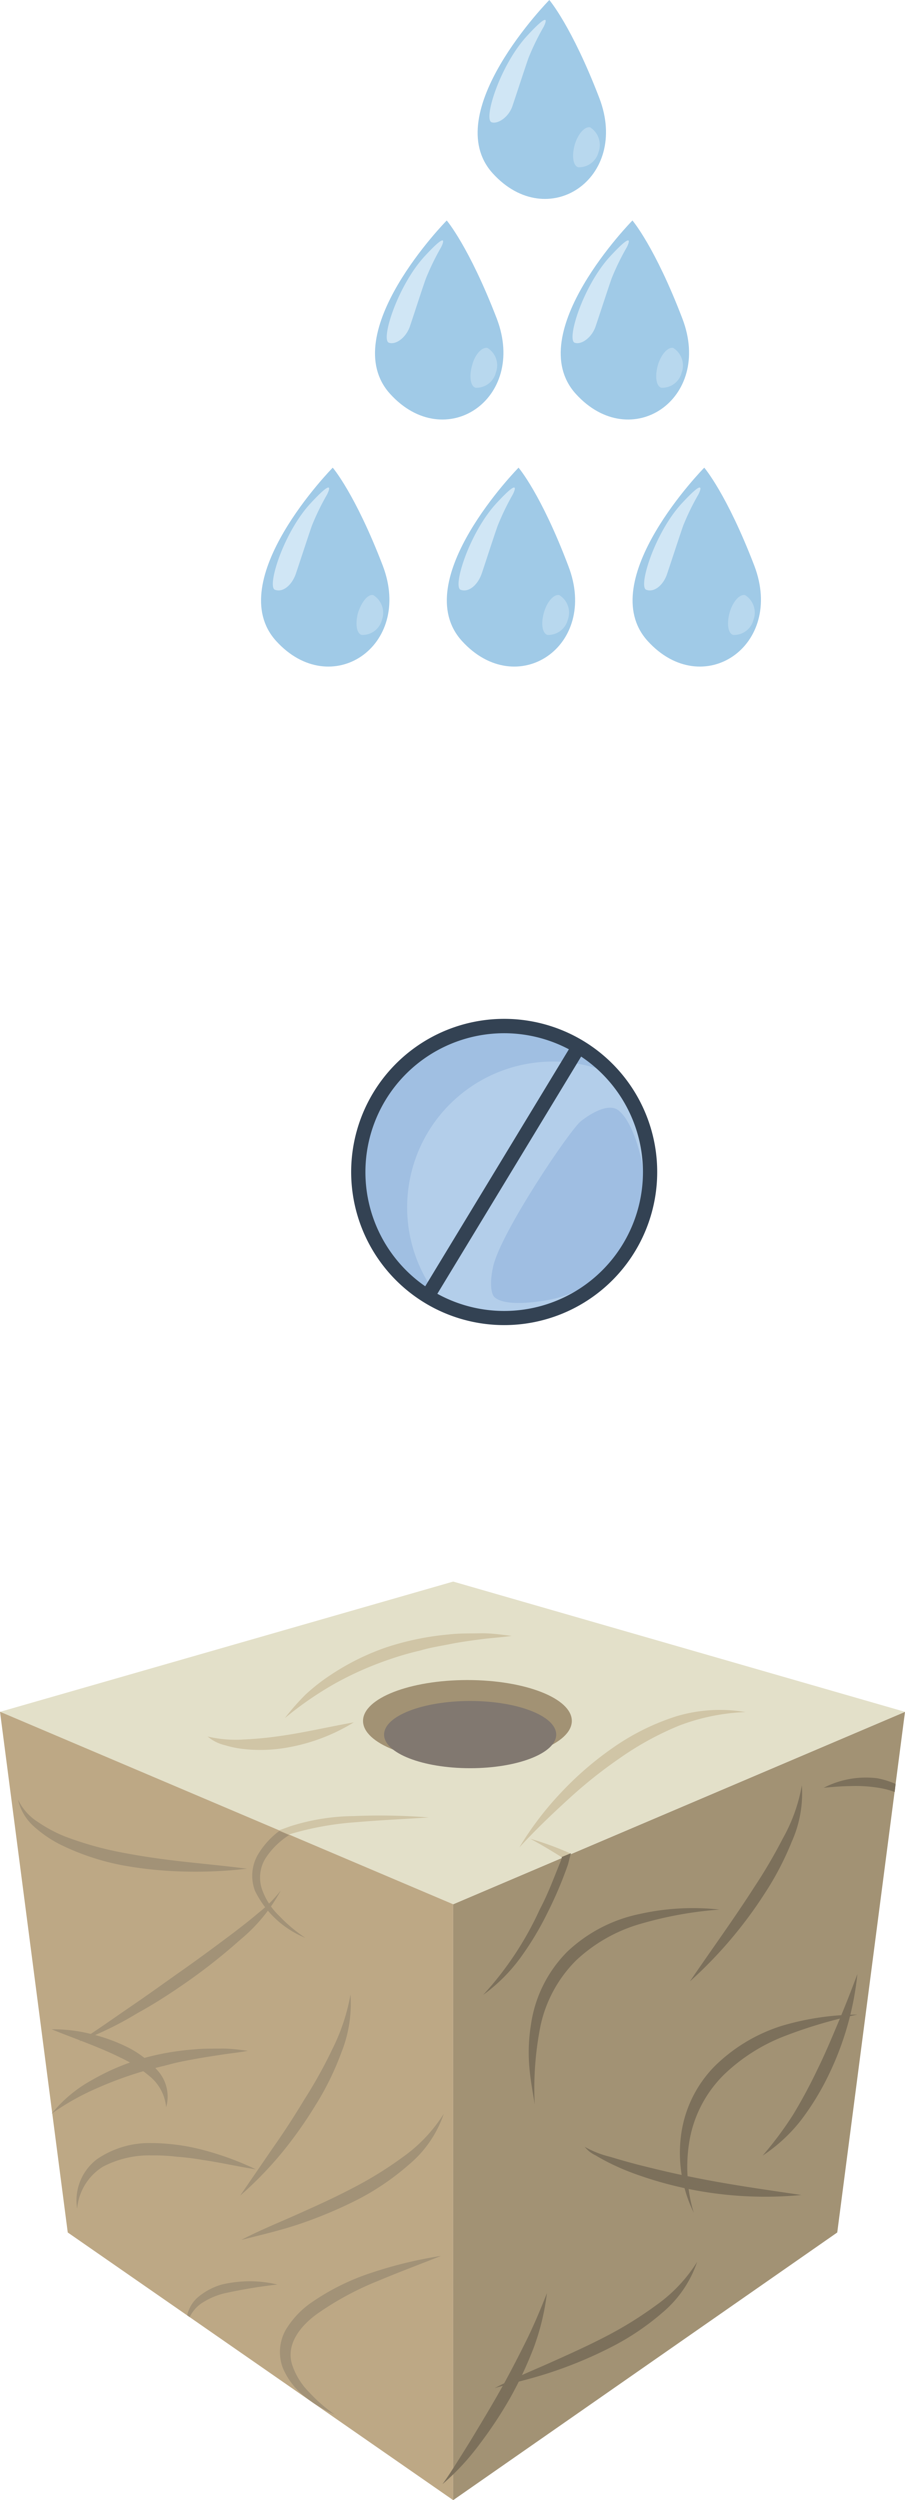 <?xml version="1.0" encoding="UTF-8"?>
<svg xmlns="http://www.w3.org/2000/svg" viewBox="0 0 80.02 220.9">
  <defs>
    <style>.cls-1{fill:#a0bfe2;}.cls-2{fill:#b3ceea;}.cls-3{fill:none;stroke:#334253;stroke-miterlimit:10;stroke-width:1.26px;}.cls-4{fill:#9fbee2;}.cls-5{fill:#334253;}.cls-6{fill:#a0cae7;}.cls-7{fill:#d0e6f5;}.cls-8{fill:#b8d8ee;}.cls-9{fill:#a29274;}.cls-10{fill:#e3e0c9;}.cls-11{fill:#bda885;}.cls-12{fill:#7c705b;}.cls-13{fill:#d0c5a6;}.cls-14{fill:#a29277;}.cls-15{fill:#817870;}</style>
  </defs>
  <g id="Слой_2" data-name="Слой 2">
    <g id="Слой_1-2" data-name="Слой 1">
      <circle class="cls-1" cx="44.58" cy="103.56" r="12.9"></circle>
      <path class="cls-2" d="M36,106.67a12.81,12.81,0,0,0,3.13,8.4A12.88,12.88,0,0,0,54.19,94.94,12.88,12.88,0,0,0,36,106.67Z"></path>
      <line class="cls-3" x1="51.11" y1="92.59" x2="38.05" y2="114.12"></line>
      <path class="cls-4" d="M43.6,114.44s-.41-.66,0-2.52c.65-3,6.88-12.23,7.78-12.87,0,0,2.2-1.82,3.31-.94s1.88,3.4,2.1,4.82-.22,5.27-1.49,6.82-2.67,4.42-7,5.14S43.6,114.44,43.6,114.44Z"></path>
      <path class="cls-5" d="M44.58,117.08a13.53,13.53,0,1,1,13.53-13.52A13.53,13.53,0,0,1,44.58,117.08Zm0-25.79a12.27,12.27,0,1,0,12.27,12.27A12.28,12.28,0,0,0,44.58,91.29Z"></path>
      <path class="cls-6" d="M29.42,41.32s-9.84,10-5,15.32,12.13.47,9.43-6.65C31.4,43.61,29.42,41.32,29.42,41.32Z"></path>
      <path class="cls-7" d="M26.17,50.66c.34-1,1.11-3.37,1.41-4.22a21.87,21.87,0,0,1,1.34-2.75s.94-1.81-1.46.78-3.88,7.37-3.15,7.64S25.84,51.66,26.17,50.66Z"></path>
      <path class="cls-8" d="M31.67,54.1c-.28,1-.15,1.87.31,2a1.77,1.77,0,0,0,1.79-1.33A1.83,1.83,0,0,0,33,52.58C32.56,52.48,32,53.12,31.67,54.1Z"></path>
      <path class="cls-6" d="M45.85,41.32s-9.85,10-5,15.32S53,57.11,50.25,50C47.83,43.61,45.85,41.32,45.85,41.32Z"></path>
      <path class="cls-7" d="M42.6,50.66c.34-1,1.1-3.37,1.41-4.22a22.39,22.39,0,0,1,1.33-2.75s.94-1.81-1.45.78S40,51.84,40.73,52.11,42.26,51.66,42.6,50.66Z"></path>
      <path class="cls-8" d="M48.1,54.1c-.29,1-.15,1.87.31,2a1.78,1.78,0,0,0,1.79-1.33,1.82,1.82,0,0,0-.75-2.19C49,52.48,48.39,53.12,48.1,54.1Z"></path>
      <path class="cls-6" d="M62.27,41.32s-9.84,10-5,15.32,12.13.47,9.43-6.65C64.25,43.61,62.27,41.32,62.27,41.32Z"></path>
      <path class="cls-7" d="M59,50.66c.34-1,1.11-3.37,1.41-4.22a21.87,21.87,0,0,1,1.34-2.75s.94-1.81-1.46.78-3.88,7.37-3.15,7.64S58.69,51.66,59,50.66Z"></path>
      <path class="cls-8" d="M64.52,54.1c-.28,1-.15,1.87.31,2a1.77,1.77,0,0,0,1.79-1.33,1.83,1.83,0,0,0-.74-2.19C65.41,52.48,64.81,53.12,64.52,54.1Z"></path>
      <path class="cls-6" d="M39.5,19.48s-9.85,10-5,15.33,12.13.46,9.43-6.65C41.47,21.78,39.5,19.48,39.5,19.48Z"></path>
      <path class="cls-7" d="M36.25,28.82c.34-1,1.1-3.37,1.41-4.22A22.39,22.39,0,0,1,39,21.85s.94-1.8-1.45.79S33.65,30,34.38,30.28C35,30.5,35.91,29.83,36.25,28.82Z"></path>
      <path class="cls-8" d="M41.75,32.26c-.29,1-.15,1.87.3,2a1.77,1.77,0,0,0,1.79-1.33,1.81,1.81,0,0,0-.74-2.19C42.63,30.65,42,31.29,41.75,32.26Z"></path>
      <path class="cls-6" d="M55.92,19.48s-9.85,10-5,15.33,12.13.46,9.42-6.65C57.9,21.78,55.92,19.48,55.92,19.48Z"></path>
      <path class="cls-7" d="M52.67,28.82c.34-1,1.11-3.37,1.41-4.22a21.87,21.87,0,0,1,1.34-2.75s.94-1.8-1.46.79S50.08,30,50.81,30.28C51.39,30.5,52.34,29.83,52.67,28.82Z"></path>
      <path class="cls-8" d="M58.17,32.26c-.28,1-.15,1.87.31,2a1.77,1.77,0,0,0,1.79-1.33,1.82,1.82,0,0,0-.75-2.19C59.06,30.65,58.46,31.29,58.17,32.26Z"></path>
      <path class="cls-6" d="M48.57,0s-9.84,10-5,15.32,12.13.47,9.43-6.64C50.55,2.3,48.57,0,48.57,0Z"></path>
      <path class="cls-7" d="M45.32,9.34c.34-1,1.11-3.37,1.41-4.22a21.87,21.87,0,0,1,1.34-2.75s.94-1.81-1.46.79-3.88,7.36-3.15,7.64C44,11,45,10.35,45.32,9.34Z"></path>
      <path class="cls-8" d="M50.82,12.78c-.28,1-.15,1.87.31,2a1.79,1.79,0,0,0,1.79-1.33,1.85,1.85,0,0,0-.74-2.2C51.71,11.16,51.11,11.81,50.82,12.78Z"></path>
      <polygon class="cls-9" points="40.07 168.25 80.02 151.25 74.03 197.25 40.07 220.9 40.07 168.25"></polygon>
      <polygon class="cls-10" points="40.07 139.74 80.02 151.25 40.07 168.25 0 151.25 40.07 139.74"></polygon>
      <polygon class="cls-11" points="40.07 168.25 0 151.24 5.99 197.25 16.57 204.59 16.35 204.43 16.57 204.59 40.07 220.9 40.07 168.25"></polygon>
      <path class="cls-12" d="M39.12,219.49c.48-.65.91-1.34,1.33-2s.86-1.37,1.28-2.05c.83-1.38,1.66-2.75,2.45-4.15s1.52-2.81,2.24-4.25,1.34-2.91,1.94-4.43a21.28,21.28,0,0,1-1.15,4.77,34,34,0,0,1-2.08,4.45,37,37,0,0,1-2.7,4.09A21.31,21.31,0,0,1,39.12,219.49Z"></path>
      <path class="cls-13" d="M25.18,151.81A21.22,21.22,0,0,1,27,149.74,16.8,16.8,0,0,1,29.22,148a21.49,21.49,0,0,1,5-2.47,24.59,24.59,0,0,1,5.48-1.12c.92-.11,1.86-.08,2.78-.1s1.85.12,2.77.23c-.92.13-1.84.18-2.74.3s-1.81.24-2.7.42-1.78.31-2.64.57a25.72,25.72,0,0,0-2.6.74,29.5,29.5,0,0,0-4.92,2.16A30.39,30.39,0,0,0,25.18,151.81Z"></path>
      <path class="cls-13" d="M18.36,153.43a10.74,10.74,0,0,0,3.21.26,31.6,31.6,0,0,0,3.22-.31c2.15-.3,4.27-.81,6.49-1.2A16.68,16.68,0,0,1,25,154.47a13.43,13.43,0,0,1-3.41.07,8.88,8.88,0,0,1-1.69-.34A3.65,3.65,0,0,1,18.36,153.43Z"></path>
      <path class="cls-12" d="M47.28,185.94c-.18-1.15-.41-2.31-.49-3.5a15.29,15.29,0,0,1,.16-3.57,11.4,11.4,0,0,1,3.22-6.44,13.18,13.18,0,0,1,6.39-3.32,21.53,21.53,0,0,1,7.06-.39,33.67,33.67,0,0,0-6.84,1.22,13.94,13.94,0,0,0-5.84,3.27A11.59,11.59,0,0,0,47.79,179,28.28,28.28,0,0,0,47.28,185.94Z"></path>
      <path class="cls-12" d="M61,175.07c1.91-2.81,3.89-5.52,5.69-8.33a45.77,45.77,0,0,0,2.53-4.31,14.78,14.78,0,0,0,1.68-4.69,10.42,10.42,0,0,1-.9,5,26.24,26.24,0,0,1-2.38,4.55A38.3,38.3,0,0,1,61,175.07Z"></path>
      <path class="cls-12" d="M51.7,189.68a8.66,8.66,0,0,0,2.27.89c.78.24,1.57.46,2.36.67,1.59.4,3.18.79,4.79,1.1,3.2.66,6.44,1.11,9.74,1.6a33.86,33.86,0,0,1-14.78-1.89,21.33,21.33,0,0,1-2.31-1c-.37-.19-.74-.39-1.1-.61A2.64,2.64,0,0,1,51.7,189.68Z"></path>
      <path class="cls-12" d="M61.34,195.5a12,12,0,0,1-1.14-6.69,10.64,10.64,0,0,1,3-6.26A14.77,14.77,0,0,1,69.1,179,24.07,24.07,0,0,1,75.81,178a41.21,41.21,0,0,0-6.41,1.89A16,16,0,0,0,64,183.32,10.78,10.78,0,0,0,61,188.94a13.62,13.62,0,0,0-.21,3.26A12.82,12.82,0,0,0,61.34,195.5Z"></path>
      <path class="cls-12" d="M75.81,174.42a26.65,26.65,0,0,1-2.53,8.89,23.21,23.21,0,0,1-2.44,4,14.17,14.17,0,0,1-3.41,3.15,31.22,31.22,0,0,0,2.71-3.64q1.17-1.94,2.15-4c.67-1.36,1.25-2.75,1.84-4.15S75.27,175.87,75.81,174.42Z"></path>
      <path class="cls-13" d="M49.72,164.13l.8-.33a27.16,27.16,0,0,0-3.64-1.34C47.89,163,48.83,163.57,49.72,164.13Z"></path>
      <path class="cls-12" d="M49.43,164.8c-.57,1.41-1,2.57-1.71,3.92a28.86,28.86,0,0,1-5,7.54A14.91,14.91,0,0,0,46,173a26.75,26.75,0,0,0,2.41-4,35.35,35.35,0,0,0,1.81-4.26c.08-.29.18-.73.26-1l-.8.33C49.67,164.26,49.48,164.67,49.43,164.8Z"></path>
      <path class="cls-14" d="M4.56,186.76a12.08,12.08,0,0,1,3.61-3,20.55,20.55,0,0,1,4.37-1.87,23.33,23.33,0,0,1,4.67-.82c.79-.08,1.58-.06,2.36-.07s1.57.1,2.35.2c-.78.15-1.55.22-2.32.34s-1.53.23-2.28.37-1.51.27-2.25.47-1.49.36-2.22.57a32.82,32.82,0,0,0-4.29,1.56A21.9,21.9,0,0,0,4.56,186.76Z"></path>
      <path class="cls-14" d="M7,180.37c1.59-1,3.09-2.08,4.63-3.13s3-2.11,4.55-3.2,3-2.17,4.48-3.28c.74-.57,1.47-1.13,2.17-1.73a11.72,11.72,0,0,0,2-2,14.71,14.71,0,0,1-3.58,4.35,51.26,51.26,0,0,1-4.4,3.51c-1.53,1.08-3.1,2.11-4.73,3A29.48,29.48,0,0,1,7,180.37Z"></path>
      <path class="cls-14" d="M6.82,195.15a4.57,4.57,0,0,1,1.79-4.4,8.19,8.19,0,0,1,4.74-1.4,18.27,18.27,0,0,1,4.79.66,26.17,26.17,0,0,1,4.48,1.66c-1.58-.24-3.11-.6-4.65-.82a22.78,22.78,0,0,0-2.31-.29,17.66,17.66,0,0,0-2.29-.12,8.8,8.8,0,0,0-4.27,1A4.86,4.86,0,0,0,6.82,195.15Z"></path>
      <path class="cls-14" d="M1.59,159a4.8,4.8,0,0,0,1.79,2,12.44,12.44,0,0,0,2.36,1.26,29.91,29.91,0,0,0,5.2,1.45c1.79.34,3.59.59,5.41.79s3.65.37,5.49.61a39.52,39.52,0,0,1-5.55.25,34.83,34.83,0,0,1-5.56-.57A21.77,21.77,0,0,1,5.38,163,10.75,10.75,0,0,1,3,161.38,4.56,4.56,0,0,1,1.59,159Z"></path>
      <path class="cls-14" d="M29.58,213.33a11,11,0,0,1-2.64-1.59A6.31,6.31,0,0,1,25,209.2a4,4,0,0,1,.25-3.32,7.86,7.86,0,0,1,2.2-2.38A20.53,20.53,0,0,1,33,200.76a37.11,37.11,0,0,1,6-1.44c-1.9.75-3.79,1.46-5.65,2.24a26.45,26.45,0,0,0-5.22,2.82c-1.56,1.09-2.87,2.75-2.3,4.55a6.18,6.18,0,0,0,1.49,2.42A13.9,13.9,0,0,0,29.58,213.33Z"></path>
      <path class="cls-14" d="M22.82,163.84a3.74,3.74,0,0,0-.28,3.21A8.51,8.51,0,0,0,27,171.22a13.5,13.5,0,0,1-2.31-1.94,6,6,0,0,1-1.55-2.43,3.24,3.24,0,0,1,.33-2.65,6.81,6.81,0,0,1,2-2l.09-.06-.86-.37A7.2,7.2,0,0,0,22.82,163.84Z"></path>
      <path class="cls-13" d="M37.92,160.58a55.05,55.05,0,0,0-6.66-.12,19,19,0,0,0-5.59.9l-1,.36.86.37A26.87,26.87,0,0,1,31.49,161C33.59,160.82,35.76,160.72,37.92,160.58Z"></path>
      <path class="cls-14" d="M22.13,201.56a11,11,0,0,0-2.48.28,5.69,5.69,0,0,0-2.25,1.22,3,3,0,0,0-.85,1.51l.22.16a3.16,3.16,0,0,1,1-1.19,6.38,6.38,0,0,1,2.06-.91,44.72,44.72,0,0,1,4.7-.78A10.57,10.57,0,0,0,22.13,201.56Z"></path>
      <path class="cls-14" d="M21.34,197.91c1.61-.85,3.29-1.52,4.92-2.25s3.26-1.46,4.84-2.29a33.32,33.32,0,0,0,4.5-2.77,13.48,13.48,0,0,0,3.64-3.84,10.06,10.06,0,0,1-3.09,4.5,22.47,22.47,0,0,1-4.54,3.09,39.49,39.49,0,0,1-5,2.11C24.86,197.06,23.09,197.46,21.34,197.91Z"></path>
      <path class="cls-12" d="M43.74,211c1.61-.85,3.29-1.52,4.92-2.25s3.26-1.46,4.84-2.28a33.39,33.39,0,0,0,4.5-2.78,13.35,13.35,0,0,0,3.64-3.84,10.06,10.06,0,0,1-3.09,4.5A22.47,22.47,0,0,1,54,207.4a37.55,37.55,0,0,1-5,2.11C47.26,210.11,45.49,210.51,43.74,211Z"></path>
      <path class="cls-13" d="M45.92,163.23a28.1,28.1,0,0,1,3.7-4.86,28.88,28.88,0,0,1,4.65-4,20.72,20.72,0,0,1,5.54-2.73,13.49,13.49,0,0,1,6.11-.37,18.39,18.39,0,0,0-5.83,1.18,26.75,26.75,0,0,0-5.2,2.83A41.49,41.49,0,0,0,50.22,159C48.75,160.34,47.3,161.73,45.92,163.23Z"></path>
      <path class="cls-12" d="M77.58,157.12a8.15,8.15,0,0,0-4.75.84c.8-.08,1.58-.14,2.35-.15a12.42,12.42,0,0,1,2.29.12,7.56,7.56,0,0,1,1.64.4l.08-.71A7.69,7.69,0,0,0,77.58,157.12Z"></path>
      <path class="cls-14" d="M4.56,179.3a13.51,13.51,0,0,1,3.35.38,15.39,15.39,0,0,1,3.2,1.12,8.56,8.56,0,0,1,2.78,2.09,3.44,3.44,0,0,1,.8,3.3,4,4,0,0,0-1.42-2.71,11.65,11.65,0,0,0-2.64-1.69C8.71,180.84,6.64,180.14,4.56,179.3Z"></path>
      <path class="cls-14" d="M21.23,194l2.91-4.24c1-1.42,1.91-2.83,2.79-4.29a40.83,40.83,0,0,0,2.46-4.43,17.41,17.41,0,0,0,1.6-4.82,11.61,11.61,0,0,1-.81,5.14,24.92,24.92,0,0,1-2.31,4.69,37.33,37.33,0,0,1-3,4.22A32.52,32.52,0,0,1,21.23,194Z"></path>
      <ellipse class="cls-9" cx="41.33" cy="152.05" rx="9.23" ry="3.61"></ellipse>
      <ellipse class="cls-15" cx="41.57" cy="153.26" rx="7.61" ry="2.97"></ellipse>
    </g>
  </g>
</svg>
